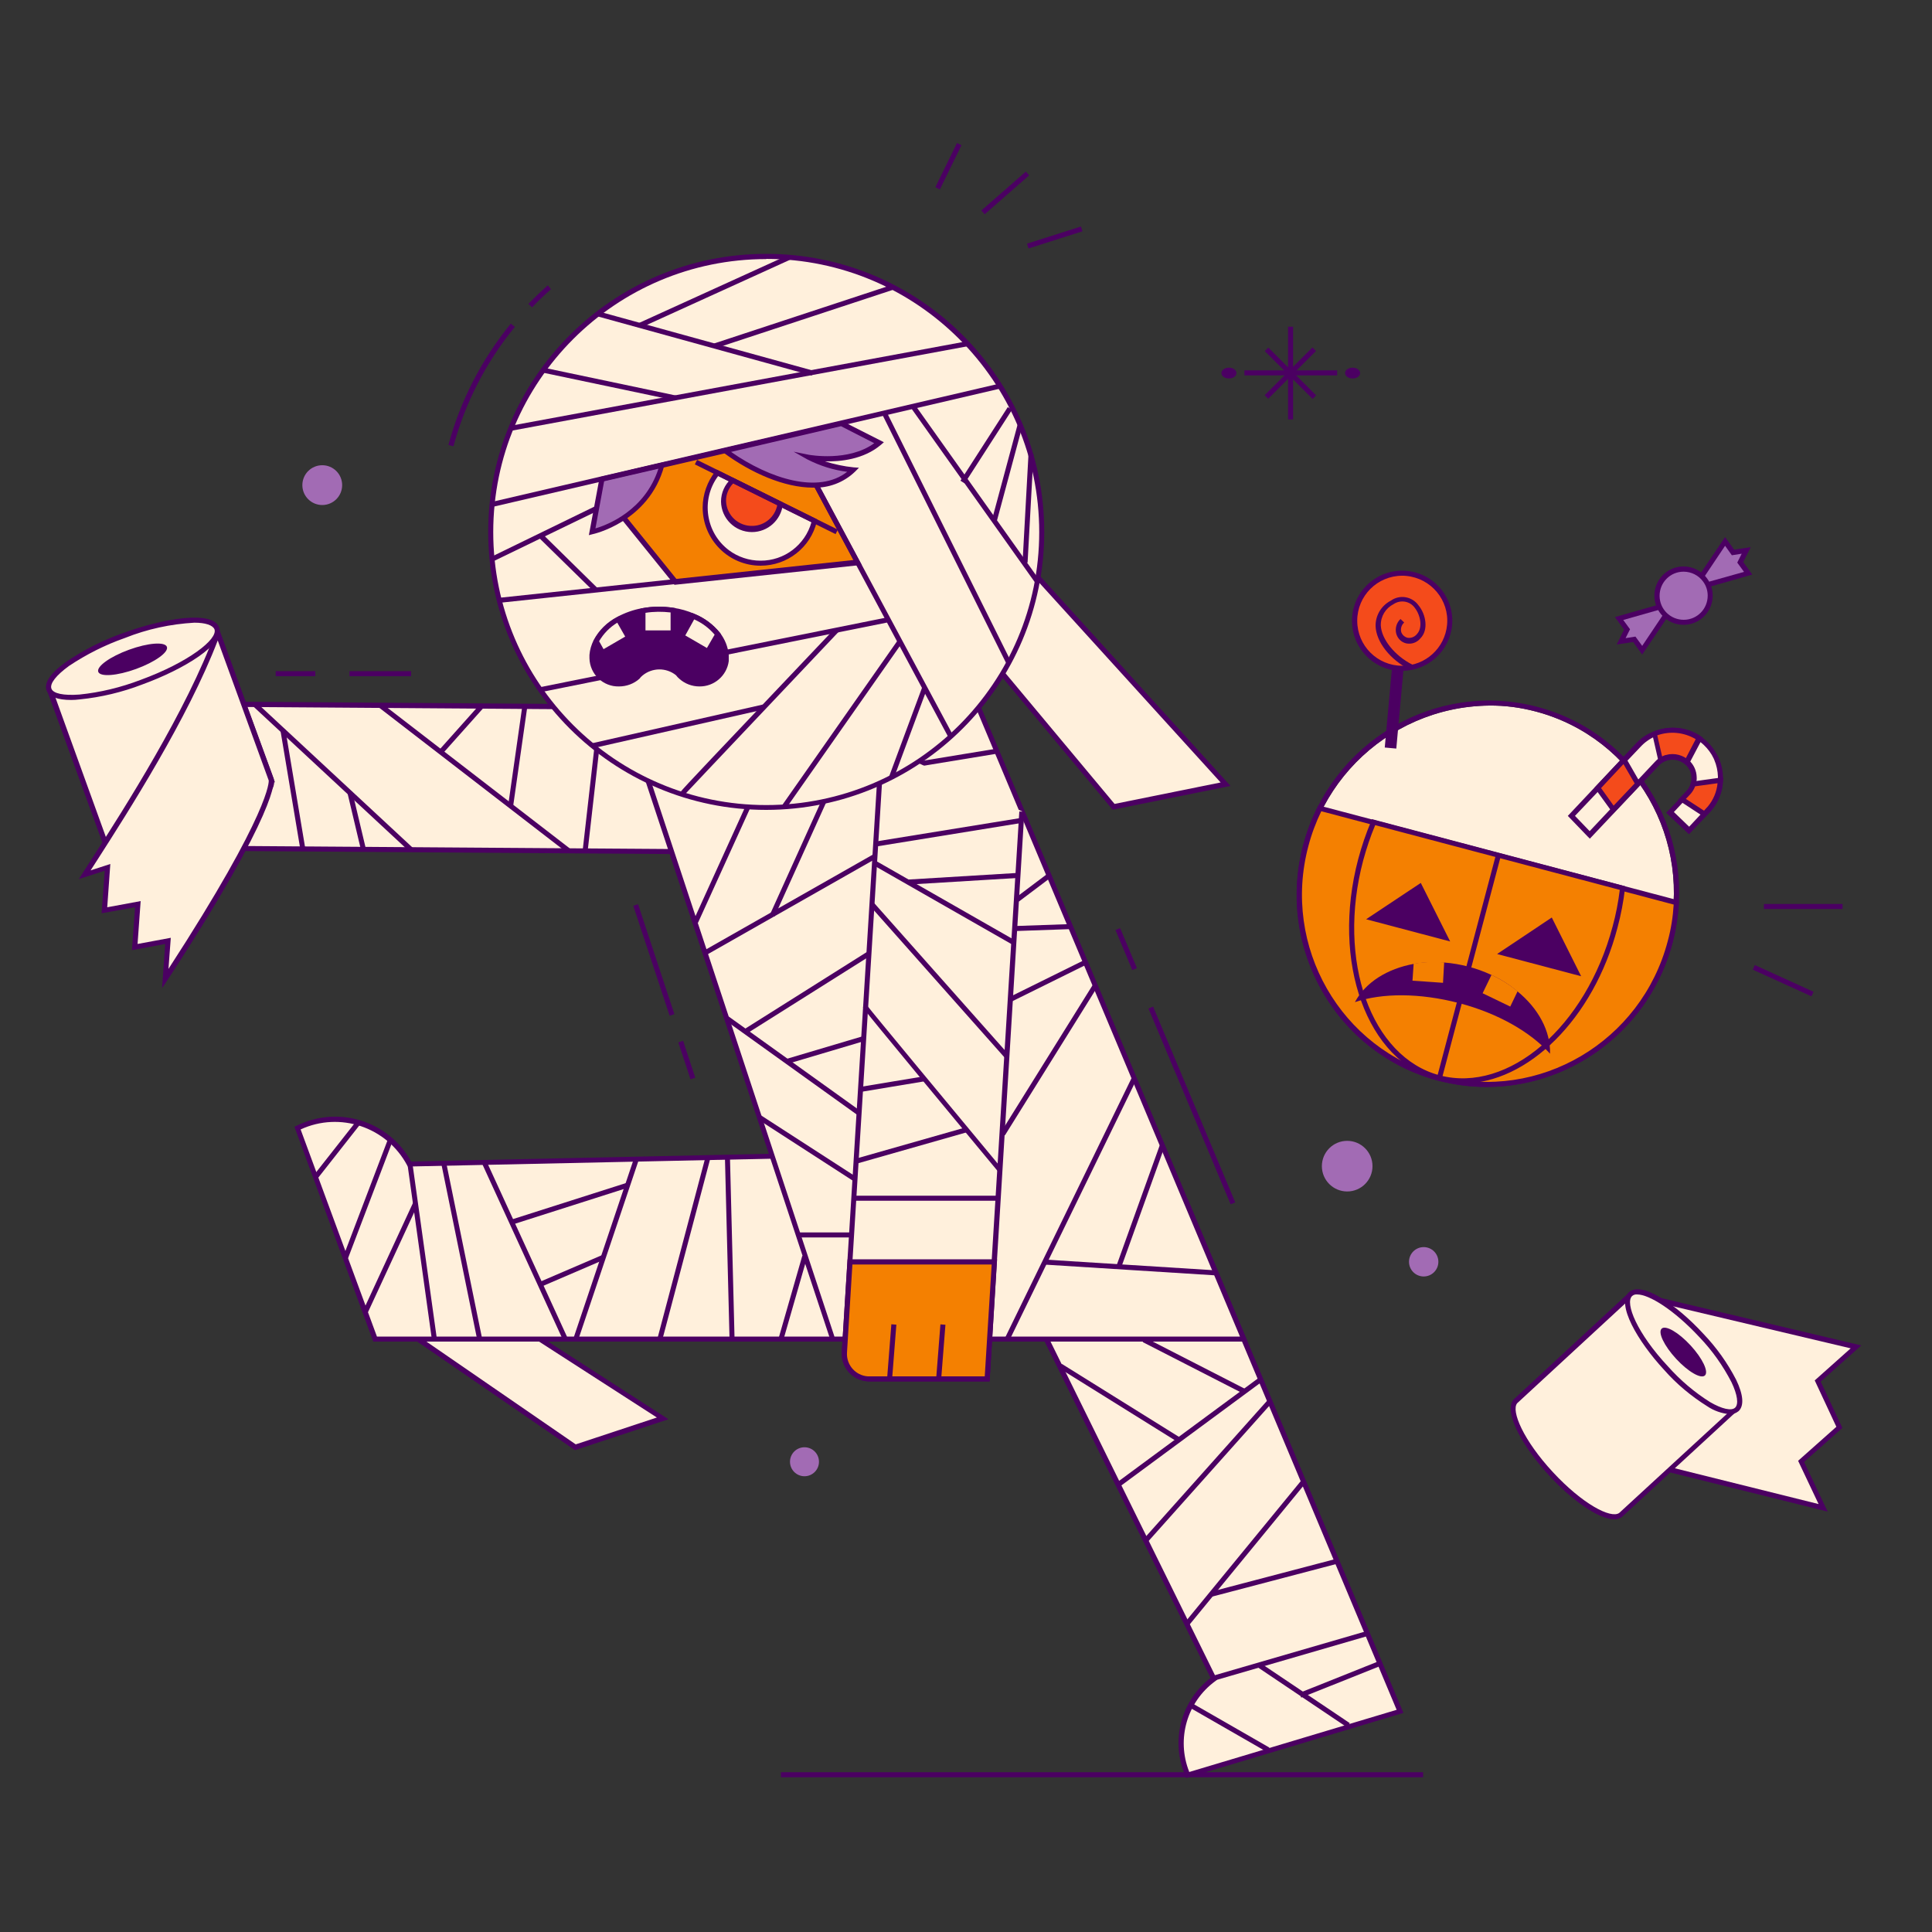 <?xml version="1.0" encoding="utf-8"?>
<!-- Generator: Adobe Illustrator 27.0.0, SVG Export Plug-In . SVG Version: 6.00 Build 0)  -->
<svg version="1.1" id="layer" xmlns="http://www.w3.org/2000/svg" xmlns:xlink="http://www.w3.org/1999/xlink" x="0px" y="0px"
	 viewBox="0 0 1000 1000" style="enable-background:new 0 0 1000 1000;" xml:space="preserve">
<rect x="0" y="0" width="1000" height="1000" fill="#333333" stroke="none"/>
<style type="text/css">
	.st0{fill:#FFF0DC;}
	.st1{fill:#4B0062;}
	.st2{fill:#F48001;}
	.st3{fill:#A26BB4;}
	.st4{fill:#F44B1B;}
</style>
<path class="st0" d="M770.8,365.2c-54.1,0.6-97.5,44.9-96.9,99c0.2,16.7,4.6,33.1,12.9,47.6c26.1,45.7,84.3,61.6,130.1,35.5
	c0.4-0.3,0.9-0.5,1.3-0.8c22.2-13.1,38.4-34.4,44.9-59.4c13.8-51.9-16.8-105.2-68.1-118.8C787.1,366.2,779,365.1,770.8,365.2
	L770.8,365.2z"/>
<polygon class="st0" points="205.6,685.7 297.8,749.1 343,734.1 245.9,671.5 "/>
<path class="st1" d="M297.6,750.6l-94.9-65.3l43.3-15.2l100,64.5L297.6,750.6z M208.5,686l89.5,61.6l42-13.9L245.8,673L208.5,686z"
	/>
<path class="st0" d="M724.6,885.8L614.2,622.7L532,673.5l96.3,195.4l0,0c-15.2,11.1-21,31-14,48.5l0.5,1.3L724.6,885.8z"/>
<path class="st1" d="M614,920.3l-1-2.4c-7-17.6-1.5-37.8,13.6-49.4l-96.4-195.4l84.6-52.4l111.6,265.9L614,920.3z M533.7,674
	L630,869.4l-0.9,0.7c-14.7,10.7-20.3,30-13.6,46.9v0.2L722.9,885L613.6,624.7L533.7,674z"/>
<path class="st0" d="M194.2,693.1h277.2l-13.2-95.9l-246,5.3v-0.2c-11-20.9-36.7-29.1-57.8-18.5l0,0L194.2,693.1z"/>
<path class="st1" d="M472.8,694.4H193.2l-40.8-111.2l1.1-0.5c21.5-10.7,47.7-2.6,59.3,18.5l246.4-5.3L472.8,694.4z M195.1,691.8
	h274.6l-12.9-93.3l-245.7,5.3l-0.4-0.7c-10.6-19.8-34.8-27.9-55.1-18.5L195.1,691.8z"/>
<polygon class="st0" points="67.7,438.8 63.6,364.1 391.8,366.4 395.9,441.1 "/>
<path class="st1" d="M397.3,442.4l-330.8-2.3l-4.3-77.3l330.8,2.3L397.3,442.4z M69,437.5l325.5,2.3l-4-72l-325.5-2.3L69,437.5z"/>
<polygon class="st0" points="643.8,693.1 430.9,693.1 322.9,366 506.4,366 514.9,386.1 529.1,420.1 "/>
<path class="st1" d="M645.7,694.4H430.1L321,364.7h186.2l23.1,54.9L645.7,694.4z M431.9,691.8h209.9L505.5,367.3H324.7L431.9,691.8z
	"/>
<rect x="455.2" y="392.3" transform="matrix(0.987 -0.162 0.162 0.987 -57.392 83.956)" class="st1" width="61" height="2.6"/>
<path class="st0" d="M529.1,420l-14.4,233.1l-2.5,40l-1.3,20.6h-61.1c-7.1,0-12.9-5.8-12.9-12.9c0-0.3,0-0.5,0-0.8l0.4-6.9l2.5-40
	l16.5-267"/>
<path class="st1" d="M512.2,715h-62.3c-7.8,0-14.2-6.4-14.2-14.2c0-0.3,0-0.6,0-0.9l19.4-313.9l2.6,0.2l-19.4,313.9
	c-0.4,6.4,4.5,11.9,10.8,12.3c0.2,0,0.5,0,0.7,0h59.8l18-292.4l2.6,0.2L512.2,715z"/>
<path class="st2" d="M514.7,653.2l-2.5,40l-1.3,20.6h-61.1c-7.1,0-12.9-5.8-12.9-12.9c0-0.3,0-0.5,0-0.8l0.4-6.9l2.5-40L514.7,653.2
	z"/>
<path class="st1" d="M512.2,715h-62.3c-7.8,0-14.2-6.4-14.2-14.2c0-0.3,0-0.6,0-0.9l3-48.1h77.4L512.2,715z M441.2,654.5l-2.8,45.6
	c-0.4,6.4,4.5,11.9,10.8,12.3c0.2,0,0.5,0,0.7,0h59.8l3.6-57.9H441.2z"/>
<polygon class="st0" points="952.1,738.8 932.4,756.5 943.6,780.5 829.4,752 858.7,673 960.7,697.1 940.9,714.8 "/>
<path class="st1" d="M946,782.4L827.7,753l30.1-81.6l105.6,25l-21,18.7l11.2,24l-19.8,17.6L946,782.4z M831.2,751.1l110.1,27.4
	l-10.6-22.4l19.8-17.6l-11.2-24l18.6-16.6l-98.4-23.3L831.2,751.1z"/>
<polygon class="st0" points="634.3,405.9 531.3,292.6 510.7,339 576.4,417.6 "/>
<path class="st1" d="M575.9,419.1l-66.6-79.9l21.8-49l105.8,116.6L575.9,419.1z M512.3,338.7l64.6,77.4l54.9-11.1l-100-110.1
	L512.3,338.7z"/>
<circle class="st0" cx="396.6" cy="275.3" r="142.6"/>
<path class="st1" d="M396.6,419.2c-79.5,0-143.9-64.4-143.9-143.9s64.4-143.9,143.9-143.9c79.5,0,143.9,64.4,143.9,143.9l0,0
	C540.5,354.8,476.1,419.1,396.6,419.2z M396.6,134.1c-78,0-141.3,63.3-141.3,141.3s63.3,141.3,141.3,141.3
	c78,0,141.3-63.3,141.3-141.3l0,0c0-78-63.3-141.3-141.3-141.4V134.1z"/>
<polygon class="st2" points="349.7,301.3 322.9,268 327.3,244.4 408.8,225.5 444,291.3 "/>
<path class="st1" d="M349.1,302.7l-27.7-34.3l4.7-25.1l83.3-19.3l36.6,68.4L349.1,302.7z M324.3,267.7l26,32.2l91.6-9.7L408.1,227
	l-79.7,18.5L324.3,267.7z"/>
<polygon class="st1" points="491,381.8 407.6,226.1 409.9,224.9 493.3,380.6 "/>
<path class="st3" d="M342.6,240.8c-7.9,28.8-36.1,34.5-36.1,34.5l5.1-27.3L342.6,240.8z"/>
<path class="st1" d="M304.8,277l5.6-30.1l34-7.9l-0.6,2.1c-7.9,29.2-37,35.4-37.1,35.4L304.8,277z M312.7,249.1l-4.5,24.4
	c6.2-1.8,25.6-9.3,32.6-30.9L312.7,249.1z"/>
<path class="st3" d="M418.6,236.7c7.2,3.6,15,5.8,23,6.5c-14.9,14.9-43,7.1-66.3-10l60.4-13.9l19.5,9.9
	C441.1,241.1,418.6,236.7,418.6,236.7z"/>
<path class="st1" d="M420.8,252.4c-14.8,0-32.1-7.6-46.3-18.1l-2.3-1.7l63.6-14.7l21.7,11l-1.5,1.3c-8.9,7.6-21.1,8.8-29,8.6
	c4.8,1.5,9.8,2.6,14.8,3.1l2.8,0.2l-2,2C436.7,249.8,428.8,252.7,420.8,252.4z M378.4,233.9c20.1,14,45.4,21.9,60.1,10.3
	c-7.2-0.9-14.1-3.1-20.6-6.4l-7.1-4l7.9,1.6c0.2,0,20.4,3.8,33.8-6l-17.2-8.8L378.4,233.9z"/>
<path class="st1" d="M376,340.6L376,340.6c0,0.4,0,0.9,0,1.3c-1,6.9-6.9,12-13.9,11.9c-3.5,0-6.8-1.2-9.5-3.5
	c-0.6-0.5-1.2-1-1.8-1.6c-5.6-4.6-13.7-4.6-19.3,0c-0.6,0.5-1.2,1.1-1.7,1.8c-2.6,2.3-5.9,3.5-9.3,3.5c-7.5,0.2-13.7-5.7-14-13.2
	l0,0c0-0.5,0-1,0-1.5c0.2-2.5,0.9-5,2.1-7.2c2.6-4.8,6.6-8.8,11.5-11.4c3.9-2.2,8.2-3.7,12.6-4.4c2.8-0.5,5.7-0.8,8.5-0.8
	c2.4,0,4.8,0.2,7.1,0.5c3.6,0.5,7.2,1.5,10.6,3c4.9,2,9.3,5.3,12.6,9.4c2.5,3.1,4,6.9,4.4,10.8C375.9,339.8,376,340.2,376,340.6z"/>
<path class="st1" d="M362,355.3c-3.8,0-7.5-1.4-10.3-3.9c-0.7-0.6-1.3-1.2-1.8-1.9c-5.1-4.1-12.4-4-17.4,0.2c-0.6,0.5-1.1,1-1.5,1.6
	c-2.9,2.6-6.7,4-10.6,4c-8.2,0.2-15.1-6.3-15.3-14.6c0-0.6,0-1.1,0-1.7c0.2-2.7,1-5.3,2.2-7.7c2.7-5.1,6.9-9.2,12-11.9
	c4.1-2.2,8.5-3.8,13.1-4.6c5.3-1,10.7-1,16-0.2c3.8,0.5,7.5,1.6,11,3.1c5.2,2.1,9.7,5.5,13.2,9.8c2.6,3.3,4.2,7.3,4.6,11.5
	c0,0.5,0,1,0,1.6l0,0c0,0.5,0,1.1,0,1.6C376.2,349.7,369.7,355.4,362,355.3z M341.3,343.9c3.9,0,7.6,1.3,10.6,3.8
	c0.5,0.6,1,1.2,1.6,1.7c2.4,2.1,5.4,3.2,8.6,3.2c6.3,0.1,11.8-4.5,12.6-10.7c0-0.4,0-0.8,0-1.2l0,0c0-0.4,0-0.9,0-1.3
	c-0.4-3.7-1.8-7.2-4.1-10.2c-3.2-4-7.4-7-12.1-9c-3.3-1.4-6.8-2.4-10.3-2.9c-5-0.7-10.2-0.7-15.2,0.2c-4.3,0.8-8.4,2.2-12.3,4.3
	c-4.6,2.4-8.4,6.2-11,10.8c-1.1,2.1-1.7,4.4-1.9,6.7c0,0.4,0,0.9,0,1.3c0.2,6.8,5.9,12.2,12.7,12.1c3.1,0,6.2-1.1,8.5-3.1
	c0.5-0.7,1.1-1.3,1.8-1.8C333.8,345.4,337.5,344,341.3,343.9L341.3,343.9z"/>
<rect x="698" y="360.4" transform="matrix(9.063258e-02 -0.996 0.996 9.063258e-02 294.525 1049.46)" class="st1" width="47.8" height="6"/>
<path class="st1" d="M275.4,159.1l-1.9-1.8c3.2-3.3,6.5-6.5,10-9.6l1.7,2C281.8,152.7,278.5,155.8,275.4,159.1z"/>
<path class="st1" d="M234.7,231l-2.6-0.7c6.2-23,17.2-44.3,32.3-62.8l2.1,1.7C251.6,187.4,240.8,208.4,234.7,231z"/>
<rect x="251.2" y="229.3" transform="matrix(0.974 -0.227 0.227 0.974 -42.2 93.486)" class="st1" width="270.2" height="2.6"/>
<rect x="262.3" y="198.6" transform="matrix(0.983 -0.182 0.182 0.983 -29.989 72.945)" class="st1" width="240.8" height="2.6"/>
<rect x="363.7" y="120.2" transform="matrix(0.266 -0.964 0.964 0.266 96.55 482.354)" class="st1" width="2.6" height="115.2"/>
<rect x="314" y="163.8" transform="matrix(0.206 -0.979 0.979 0.206 55.74 466.499)" class="st1" width="2.6" height="70.2"/>
<rect x="327.4" y="149.5" transform="matrix(0.91 -0.414 0.414 0.91 -29.253 166.737)" class="st1" width="85.2" height="2.6"/>
<rect x="367.5" y="162.6" transform="matrix(0.95 -0.313 0.313 0.95 -30.4 138.33)" class="st1" width="97.2" height="2.6"/>
<rect x="503.7" y="200.5" transform="matrix(0.815 -0.579 0.579 0.815 -54.692 339.918)" class="st1" width="2.6" height="110.3"/>
<rect x="488.7" y="206.6" transform="matrix(0.895 -0.446 0.446 0.895 -72.816 247.706)" class="st1" width="2.6" height="144.1"/>
<rect x="258" y="299.8" transform="matrix(0.994 -0.106 0.106 0.994 -29.823 38.766)" class="st1" width="186.6" height="2.6"/>
<rect x="278" y="337.6" transform="matrix(0.98 -0.197 0.197 0.98 -59.6 79.635)" class="st1" width="183.7" height="2.6"/>
<path class="st1" d="M353.8,411.9l-1-0.9l-1.3,0.3c-0.2-0.8-0.2-0.8,40.5-43.7l40.2-42.4l1.9,1.8C433.3,327.9,355,410.5,353.8,411.9
	z"/>
<rect x="383.8" y="373.7" transform="matrix(0.574 -0.819 0.819 0.574 -121.443 516.482)" class="st1" width="104.3" height="2.6"/>
<rect x="444.7" y="377.9" transform="matrix(0.348 -0.938 0.938 0.348 -49.116 687.755)" class="st1" width="50.1" height="2.6"/>
<rect x="305.7" y="374.8" transform="matrix(0.975 -0.221 0.221 0.975 -74.399 86.828)" class="st1" width="90.7" height="2.6"/>
<rect x="487.7" y="229" transform="matrix(0.541 -0.841 0.841 0.541 40.688 535.071)" class="st1" width="45.3" height="2.6"/>
<rect x="495.7" y="243.1" transform="matrix(0.26 -0.966 0.966 0.26 149.832 684.285)" class="st1" width="51.2" height="2.6"/>
<rect x="503.9" y="261.9" transform="matrix(5.477590e-02 -0.999 0.999 5.477590e-02 240.037 780.096)" class="st1" width="56.2" height="2.6"/>
<polygon class="st1" points="255.2,290.6 254.1,288.3 308.1,262 309.3,264.4 "/>
<polygon class="st1" points="307.8,306.6 278.8,278.2 280.7,276.3 309.6,304.7 "/>
<path class="st0" d="M421.6,269.5c-3.7,15.4-19.3,24.9-34.7,21.1c-15.4-3.7-24.9-19.3-21.1-34.7c1-4.1,2.9-8,5.6-11.3l7.9,3.9
	l24.4,12.1L421.6,269.5z"/>
<path class="st1" d="M393.7,292.8c-16.6,0-30-13.5-30-30.1c0-6.8,2.4-13.5,6.6-18.8l0.7-0.8l52.1,25.8l-0.3,1
	C419.6,283.4,407.5,292.8,393.7,292.8z M371.7,246.4c-9,12.1-6.5,29.3,5.6,38.4c4.7,3.5,10.4,5.4,16.3,5.4
	c12.3,0.1,23.1-8.1,26.4-19.9L371.7,246.4z"/>
<path class="st4" d="M403.7,260.8c-0.7,8.1-7.8,14-15.8,13.4s-14-7.8-13.4-15.8c0.3-3.7,2-7.1,4.8-9.6L403.7,260.8z"/>
<path class="st1" d="M389.2,275.4c-8.8,0-15.9-7.1-16-15.8c0-4.5,1.9-8.8,5.3-11.8l0.7-0.6l26,12.9v0.9
	C404.3,269.2,397.4,275.4,389.2,275.4z M379.5,250.2c-2.4,2.5-3.8,5.8-3.7,9.2c0.3,7.4,6.5,13.1,13.9,12.8
	c6.2-0.2,11.4-4.7,12.6-10.7L379.5,250.2z"/>
<rect x="395.4" y="216.6" transform="matrix(0.444 -0.896 0.896 0.444 -9.979 498.47)" class="st1" width="2.6" height="81.3"/>
<rect x="478.3" y="84.6" transform="matrix(0.439 -0.898 0.898 0.439 198.193 489.288)" class="st1" width="25.5" height="2.6"/>
<rect x="505.2" y="98.8" transform="matrix(0.753 -0.658 0.658 0.753 62.514 366.975)" class="st1" width="30.6" height="2.6"/>
<rect x="531.3" y="121.8" transform="matrix(0.953 -0.303 0.303 0.953 -11.661 171.031)" class="st1" width="29.3" height="2.6"/>
<path class="st0" d="M348.4,315.9v11.7h-15.6v-11.5c2.8-0.5,5.7-0.8,8.5-0.8C343.6,315.4,346,315.6,348.4,315.9z"/>
<path class="st1" d="M349.7,328.9h-18.2V315l1.1-0.2c5.3-1,10.7-1,16.1-0.2l1.1,0.2L349.7,328.9z M334.1,326.3h13V317
	c-4.3-0.5-8.7-0.5-13,0.2V326.3z"/>
<path class="st0" d="M325.5,330l-13.5,7.9l-3.4-5.9c2.6-4.8,6.6-8.8,11.5-11.4L325.5,330z"/>
<path class="st1" d="M311.5,339.6l-4.4-7.6l0.3-0.6c2.7-5.1,6.9-9.2,12-11.9l1.1-0.6l6.7,11.6L311.5,339.6z M310.1,331.9l2.3,4.1
	l11.2-6.5l-4.1-7.2C315.7,324.6,312.4,327.9,310.1,331.9L310.1,331.9z"/>
<path class="st0" d="M371.6,328.3l-5.1,8.9l-13.5-7.9l6-10.6C363.9,320.8,368.3,324.1,371.6,328.3z"/>
<path class="st1" d="M366.9,339l-15.8-9.1l7.3-12.6l1.1,0.5c5.2,2.1,9.7,5.5,13.2,9.8l0.5,0.7L366.9,339z M354.7,328.9l11.2,6.5
	l4-6.9c-2.9-3.4-6.5-6.1-10.6-7.9L354.7,328.9z"/>
<rect x="581.7" y="479.9" transform="matrix(0.922 -0.387 0.387 0.922 -144.674 264.031)" class="st1" width="2.6" height="22.5"/>
<rect x="336.8" y="466.8" transform="matrix(0.95 -0.314 0.314 0.95 -138.752 131.122)" class="st1" width="2.6" height="59.9"/>
<rect x="353.9" y="538.4" transform="matrix(0.95 -0.314 0.314 0.95 -154.163 139.186)" class="st1" width="2.6" height="20.1"/>
<rect x="615.7" y="517.1" transform="matrix(0.922 -0.387 0.387 0.922 -173.352 283.527)" class="st1" width="2.6" height="109.9"/>
<rect x="616.5" y="677.2" transform="matrix(0.456 -0.89 0.89 0.456 -292.361 934.545)" class="st1" width="2.6" height="58.1"/>
<rect x="569.7" y="739.7" transform="matrix(0.805 -0.594 0.594 0.805 -319.717 510.151)" class="st1" width="91.7" height="2.6"/>
<rect x="577.8" y="690.3" transform="matrix(0.529 -0.849 0.849 0.529 -343.559 833.501)" class="st1" width="2.6" height="71.9"/>
<rect x="576.9" y="759.9" transform="matrix(0.666 -0.746 0.746 0.666 -359.065 720.761)" class="st1" width="96.5" height="2.6"/>
<rect x="597.2" y="802.9" transform="matrix(0.634 -0.773 0.773 0.634 -385.983 792.354)" class="st1" width="95.2" height="2.6"/>
<rect x="626.7" y="855.9" transform="matrix(0.96 -0.279 0.279 0.96 -212.735 220.588)" class="st1" width="82.8" height="2.6"/>
<rect x="626.2" y="815.4" transform="matrix(0.967 -0.254 0.254 0.967 -185.879 194.449)" class="st1" width="67" height="2.6"/>
<rect x="673.1" y="849.7" transform="matrix(0.558 -0.83 0.83 0.558 -430.536 947.063)" class="st1" width="2.6" height="56.5"/>
<rect x="672.1" y="868.2" transform="matrix(0.928 -0.371 0.371 0.928 -273.267 319.92)" class="st1" width="43.8" height="2.6"/>
<rect x="635.1" y="871" transform="matrix(0.498 -0.867 0.867 0.498 -456.171 1000.426)" class="st1" width="2.6" height="46.7"/>
<rect x="387.8" y="670.1" transform="matrix(0.276 -0.961 0.961 0.276 -348.156 880.972)" class="st1" width="45" height="2.6"/>
<rect x="376.3" y="599" transform="matrix(1 -2.530457e-02 2.530457e-02 1 -16.228 9.763)" class="st1" width="2.6" height="94.2"/>
<rect x="305.1" y="644.8" transform="matrix(0.256 -0.967 0.967 0.256 -361.342 822.775)" class="st1" width="97.2" height="2.6"/>
<rect x="264.3" y="645.3" transform="matrix(0.319 -0.948 0.948 0.319 -399.346 737.699)" class="st1" width="98.3" height="2.6"/>
<rect x="270" y="597" transform="matrix(0.909 -0.417 0.417 0.909 -245.01 171.88)" class="st1" width="2.6" height="100.6"/>
<rect x="237.7" y="601.2" transform="matrix(0.98 -0.2 0.2 0.98 -124.729 60.909)" class="st1" width="2.6" height="92.9"/>
<rect x="217" y="602" transform="matrix(0.991 -0.138 0.138 0.991 -87.175 36.263)" class="st1" width="2.6" height="91.5"/>
<rect x="170.9" y="649.4" transform="matrix(0.42 -0.908 0.908 0.42 -473.486 560.868)" class="st1" width="61.8" height="2.6"/>
<rect x="157.5" y="618.9" transform="matrix(0.356 -0.935 0.935 0.356 -457.052 577.311)" class="st1" width="65.3" height="2.6"/>
<rect x="156.5" y="593.8" transform="matrix(0.618 -0.786 0.786 0.618 -401.18 364.53)" class="st1" width="36" height="2.6"/>
<rect x="262.9" y="621.4" transform="matrix(0.953 -0.304 0.304 0.953 -175.642 119.274)" class="st1" width="63.2" height="2.6"/>
<rect x="277.9" y="656.4" transform="matrix(0.919 -0.395 0.395 0.919 -235.722 170.217)" class="st1" width="35.6" height="2.6"/>
<rect x="447.5" y="698.3" transform="matrix(7.811116e-02 -0.997 0.997 7.811116e-02 -271.993 1105.071)" class="st1" width="28.1" height="2.6"/>
<rect x="472.8" y="698.3" transform="matrix(7.811116e-02 -0.997 0.997 7.811116e-02 -248.57 1130.345)" class="st1" width="28.1" height="2.6"/>
<rect x="441.9" y="618.9" class="st1" width="74.8" height="2.6"/>
<path class="st1" d="M516.6,606.4c-69.9-84.3-69.9-84.5-69.9-85.1l2.6,0.2h-1.3l1.1-0.7c1.2,1.8,46,55.8,69.5,84.1L516.6,606.4z"/>
<rect x="485" y="455" transform="matrix(0.748 -0.664 0.664 0.748 -214.421 450.794)" class="st1" width="2.6" height="105.3"/>
<rect x="487.5" y="425.5" transform="matrix(0.496 -0.868 0.868 0.496 -159.256 659.817)" class="st1" width="2.6" height="83.2"/>
<rect x="470.5" y="453.6" transform="matrix(0.998 -6.052591e-02 6.052591e-02 0.998 -26.623 31.023)" class="st1" width="56.6" height="2.6"/>
<rect x="452.8" y="429.4" transform="matrix(0.987 -0.16 0.16 0.987 -62.674 84.238)" class="st1" width="76.5" height="2.6"/>
<rect x="445.2" y="559.5" transform="matrix(0.987 -0.164 0.164 0.987 -85.731 83.338)" class="st1" width="33.2" height="2.6"/>
<rect x="442" y="591.6" transform="matrix(0.962 -0.274 0.274 0.962 -144.249 151.694)" class="st1" width="59.5" height="2.6"/>
<rect x="171" y="347" transform="matrix(0.681 -0.733 0.733 0.681 -239.692 254.703)" class="st1" width="2.6" height="110.5"/>
<rect x="244.1" y="341" transform="matrix(0.611 -0.792 0.792 0.611 -223.31 351.016)" class="st1" width="2.6" height="123.3"/>
<rect x="279.3" y="412.7" transform="matrix(0.113 -0.994 0.994 0.113 -140.173 670.984)" class="st1" width="53" height="2.6"/>
<rect x="241.8" y="390" transform="matrix(0.141 -0.99 0.99 0.141 -157.215 601.627)" class="st1" width="52.2" height="2.6"/>
<rect x="222.7" y="376" transform="matrix(0.666 -0.746 0.746 0.666 -201.728 304.161)" class="st1" width="32" height="2.6"/>
<rect x="183.1" y="409.8" transform="matrix(0.973 -0.231 0.231 0.973 -92.991 53.958)" class="st1" width="2.6" height="30.2"/>
<rect x="150.2" y="377.6" transform="matrix(0.986 -0.165 0.165 0.986 -65.248 30.533)" class="st1" width="2.6" height="62.2"/>
<rect x="180.9" y="347.4" class="st1" width="31.9" height="2.6"/>
<rect x="142.7" y="347.4" class="st1" width="20.5" height="2.6"/>
<rect x="404.2" y="917.3" class="st1" width="332.4" height="2.6"/>
<rect x="341.1" y="446" transform="matrix(0.414 -0.91 0.91 0.414 -188.184 602.361)" class="st1" width="65.4" height="2.6"/>
<rect x="380.7" y="442.9" transform="matrix(0.412 -0.911 0.911 0.412 -161.804 637.705)" class="st1" width="64.6" height="2.6"/>
<rect x="358.3" y="467.1" transform="matrix(0.869 -0.494 0.494 0.869 -178.09 263.314)" class="st1" width="101.2" height="2.6"/>
<rect x="409" y="509.4" transform="matrix(0.583 -0.813 0.813 0.583 -277.071 563.703)" class="st1" width="2.6" height="84.5"/>
<rect x="379.8" y="512.4" transform="matrix(0.846 -0.533 0.533 0.846 -209.587 301.926)" class="st1" width="75.8" height="2.6"/>
<rect x="406.1" y="541.9" transform="matrix(0.959 -0.285 0.285 0.959 -137.116 144.243)" class="st1" width="41.8" height="2.6"/>
<rect x="416.4" y="564.6" transform="matrix(0.543 -0.84 0.84 0.543 -308.05 622.582)" class="st1" width="2.6" height="59.1"/>
<rect x="413.1" y="637.9" class="st1" width="27.7" height="2.6"/>
<rect x="479" y="624.2" transform="matrix(0.438 -0.899 0.899 0.438 -250.848 849.872)" class="st1" width="150.3" height="2.6"/>
<rect x="557" y="622.8" transform="matrix(0.338 -0.941 0.941 0.338 -196.517 968.996)" class="st1" width="66.6" height="2.6"/>
<rect x="583.7" y="611.6" transform="matrix(6.296472e-02 -0.998 0.998 6.296472e-02 -106.485 1198.572)" class="st1" width="2.6" height="88.8"/>
<rect x="497.4" y="547.1" transform="matrix(0.529 -0.849 0.849 0.529 -209.662 719.14)" class="st1" width="90.8" height="2.6"/>
<rect x="524.2" y="458.2" transform="matrix(0.799 -0.602 0.602 0.799 -168.886 414.05)" class="st1" width="20.9" height="2.6"/>
<rect x="525.3" y="479" transform="matrix(0.999 -3.507392e-02 3.507392e-02 0.999 -16.513 19.225)" class="st1" width="28.8" height="2.6"/>
<rect x="520.8" y="506.6" transform="matrix(0.896 -0.443 0.443 0.896 -168.941 293.057)" class="st1" width="43.3" height="2.6"/>
<path class="st0" d="M898.6,729.2l-54.4-59l-59.7,55.2c-4.4,5.1,3.6,21.7,18.3,37.6c14.7,15.9,30.6,25.3,36,21.3L898.6,729.2z"/>
<path class="st1" d="M835.6,786.4c-8.5,0-22.7-10.6-33.7-22.6c-13.2-14.2-24-32.8-18.5-39.4l60.7-56.2l56.2,61l-60.7,55.9
	C838.4,786,837,786.4,835.6,786.4z M844,672.1l-58.7,54.2c-3.3,3.9,3.2,19.2,18.5,35.7c15.3,16.5,30,24.2,34.3,21.1l58.7-54
	L844,672.1z"/>
<path class="st0" d="M140.5,404.2L140.5,404.2l-28.7-78.8l-86.1,31.3L54.2,435l0,0l0.2,0.4l0,0c3.2,6.2,24,4.5,47.3-4
	C124.9,422.9,142,410.9,140.5,404.2z"/>
<path class="st1" d="M65.7,440.5c-5.6,0-9.9-1-11.9-3.4h-0.3l-0.7-1.6l-29-79.6l88.7-32.3l29.8,81.3h-0.4c0,8.6-20,20.5-39.7,27.7
	C89.5,437.3,75.7,440.5,65.7,440.5z M55.3,434.6l0.2,0.3c2.6,4.9,21.5,4.1,45.7-4.6s39.2-20.5,37.9-25.8v-0.6l-28-76.9l-83.7,30.5
	L55.3,434.6z"/>
<rect x="913" y="467.9" class="st1" width="40.7" height="2.6"/>
<polygon class="st3" points="839,331.9 845.9,330.9 850,336.5 866.4,311.9 838,320.1 842.1,325.7 "/>
<path class="st1" d="M850,338.8l-4.7-6.5l-8.5,1.3l3.8-7.7l-4.7-6.5l33.7-9.6L850,338.8z M846.5,329.5l3.5,4.8l13.4-20l-23.2,6.6
	l3.5,4.8l-2.3,4.6L846.5,329.5z"/>
<polygon class="st3" points="900.7,291 903.8,284.8 897,285.8 892.9,280.2 876.4,304.7 904.8,296.6 "/>
<path class="st1" d="M873.3,307l19.6-29l4.7,6.5l8.6-1.3l-3.9,7.7l4.7,6.5L873.3,307z M892.9,282.5l-13.4,20l23.2-6.5l-3.5-4.8
	l2.3-4.6l-5.1,0.8L892.9,282.5z"/>
<ellipse transform="matrix(0.809 -0.588 0.588 0.809 -14.764 571.445)" class="st3" cx="871.5" cy="308.4" rx="13.8" ry="13.8"/>
<path class="st1" d="M871.4,323.4c-8.3,0-15.1-6.7-15.1-15.1c0-8.3,6.7-15.1,15.1-15.1c4.8,0,9.4,2.3,12.2,6.2l0,0
	c4.9,6.7,3.4,16.2-3.3,21.1C877.7,322.4,874.6,323.4,871.4,323.4z M871.4,295.9c-6.9,0-12.4,5.6-12.4,12.5c0,6.9,5.6,12.4,12.5,12.4
	c6.9,0,12.4-5.6,12.4-12.5c0-2.6-0.8-5.2-2.4-7.3C879.2,297.8,875.4,295.9,871.4,295.9L871.4,295.9z"/>
<rect x="922.2" y="491.1" transform="matrix(0.414 -0.91 0.91 0.414 78.532 1137.766)" class="st1" width="2.6" height="33.4"/>
<path class="st1" d="M769.7,562.6c-35.2,0-67.8-18.9-85.2-49.5c-13.2-23-16.7-50.2-9.9-75.8c14.1-53.4,68.5-85.4,121.2-71.4
	c52.7,13.9,84.1,68.6,69.9,122c-6.7,25.6-23.3,47.6-46.1,61C804.5,557.8,787.3,562.6,769.7,562.6z M770.8,365.2
	c-54.1,0.6-97.5,44.9-96.9,99c0.2,16.7,4.6,33.1,12.9,47.6c26.1,45.7,84.3,61.6,130.1,35.5c0.4-0.3,0.9-0.5,1.3-0.8
	c22.2-13.1,38.4-34.4,44.9-59.4c13.8-51.9-16.8-105.2-68.1-118.8C787.1,366.2,779,365.1,770.8,365.2L770.8,365.2z"/>
<path class="st2" d="M864.4,487.4c-12.9,52.3-65.7,84.3-118,71.4c-52.3-12.9-84.3-65.7-71.4-118c0.3-1.1,0.6-2.2,0.9-3.3
	c1.8-6.7,4.2-13.1,7.3-19.3L867.7,467C867.3,473.9,866.2,480.8,864.4,487.4z"/>
<path class="st1" d="M769.5,562.6c-8.4,0-16.8-1.1-25-3.2c-52.8-13.9-84.1-68.6-70-122c1.8-6.8,4.3-13.3,7.4-19.6l0.5-1l1,0.3
	L869,466.1v1.1c-0.4,7-1.5,13.9-3.2,20.6l0,0C854.3,531.7,814.8,562.3,769.5,562.6z M683.9,419.9c-2.8,5.8-5.1,11.9-6.7,18.1
	c-13.8,51.9,16.8,105.2,68.1,118.8c51.3,13.6,104.2-17.6,117.9-69.6l0,0c1.7-6.2,2.7-12.6,3.1-19L683.9,419.9z"/>
<path class="st2" d="M836,479.9c-14,52.8-54.7,87.7-91.1,78c-36.4-9.6-54.5-60.2-40.6-112.9c1.7-6.6,4-13.1,6.7-19.5l128.8,34
	C839.1,466.5,837.8,473.2,836,479.9z"/>
<path class="st1" d="M757.1,560.8c-4.2,0-8.5-0.5-12.6-1.6c-37-9.8-55.6-61.2-41.5-114.5c1.8-6.7,4-13.3,6.7-19.6l0.4-1.1l131,34.7
	v1.1c-0.8,6.9-2.1,13.7-3.9,20.4l0,0C824.8,527.6,790.5,560.8,757.1,560.8z M711.8,427.1c-2.5,5.9-4.5,12-6.2,18.2
	c-13.8,51.9,4,101.9,39.6,111.3c35.6,9.4,75.7-25.2,89.5-77.1l0,0c1.7-6.2,2.9-12.5,3.7-18.9L711.8,427.1z"/>
<rect x="700.4" y="498.9" transform="matrix(0.256 -0.967 0.967 0.256 82.087 1107.079)" class="st1" width="119.3" height="2.6"/>
<polygon class="st1" points="734.9,458.8 710.2,475.3 748.1,485.3 "/>
<path class="st1" d="M750.6,487.3l-43.5-11.5l28.3-18.8L750.6,487.3z M713.4,474.7l32.2,8.5l-11.3-22.5L713.4,474.7z"/>
<polygon class="st1" points="802.7,476.8 778,493.2 815.9,503.2 "/>
<path class="st1" d="M818.4,505.3l-43.5-11.5l28.3-18.9L818.4,505.3z M781.2,492.7l32.2,8.5l-11.3-22.5L781.2,492.7z"/>
<path class="st1" d="M802.3,545.4c-10-11.1-26.8-20.9-47.1-26.2s-39.8-5.3-53.9-0.5c5.5-10.3,16.8-17.3,30.5-19.8
	c5.2-0.9,10.6-1.1,15.8-0.7c8.4,0.7,16.6,2.8,24.3,6.4c4.9,2.2,9.4,5.1,13.5,8.5C796.3,522,802.6,533.7,802.3,545.4z"/>
<path class="st2" d="M746.9,508.7l-15.8-1.1l0.6-8.8c5.2-0.9,10.6-1.1,15.8-0.7L746.9,508.7z"/>
<path class="st2" d="M785.5,513.1l-3.8,7.9l-14.3-6.9l4.6-9.5C776.9,506.9,781.4,509.7,785.5,513.1z"/>
<circle class="st4" cx="725.6" cy="321.2" r="24.6"/>
<path class="st1" d="M725.8,347.2c-0.8,0-1.6,0-2.4,0c-14.3-1.3-24.8-13.9-23.5-28.2c1.3-14.3,13.9-24.8,28.2-23.5
	c14.3,1.3,24.8,13.9,23.5,28.2l0,0C750.3,337,739.1,347.2,725.8,347.2z M725.8,298c-12.9,0-23.3,10.4-23.3,23.3
	c0,12.9,10.4,23.3,23.3,23.3c12,0,22.1-9.2,23.2-21.2l0,0c1.2-12.8-8.3-24.1-21.1-25.3c0,0,0,0-0.1,0C727.1,298,726.4,298,725.8,298
	L725.8,298z"/>
<path class="st1" d="M729.7,346.6c-10.1-5.1-17.4-14.3-17.7-22.5c-0.1-5.6,3-10.7,7.9-13.2c4.6-3.3,11-2.2,14.3,2.4
	c3.9,4.7,5.3,12.8,1,17.1c-1.8,2.2-4.6,3.2-7.4,2.6c-2.5-0.6-4.4-2.5-5.1-5c-0.7-2.7,0.1-5.7,2.2-7.6l1.9,1.8c-1.4,1.3-2,3.2-1.5,5
	c0.5,1.4,1.7,2.5,3.2,2.9c1.8,0.3,3.7-0.4,4.9-1.9c3.1-3.3,1.9-9.8-1.2-13.7c-2.5-3.4-7.3-4.2-10.9-1.8c-4.1,2.1-6.7,6.3-6.6,11
	c0.3,7.1,7.2,15.7,16.3,20.3L729.7,346.6z"/>
<path class="st0" d="M890.5,402c0.1,0.6,0.1,1.3,0,1.9c-0.2,5.3-2.1,10.3-5.4,14.4c-0.4,0.5-0.8,1-1.2,1.4l-1.6,1.7l-7.4,7.9
	l-0.6,0.6l-0.8-0.7l-9.2-8.6l4-4.3l2.3-2.4l3.3-3.5c1.1-1.2,1.9-2.6,2.4-4.1c0-0.1,0-0.3,0-0.4c0.3-1.1,0.5-2.3,0.4-3.5
	c-0.1-2.9-1.3-5.7-3.5-7.7l-0.2-0.2c-0.5-0.5-1.1-0.9-1.7-1.3c-2.5-1.5-5.5-1.9-8.3-1.2c-1.3,0.3-2.5,0.8-3.6,1.6
	c-0.7,0.4-1.3,1-1.8,1.6l-7.4,7.9l-2.5,2.6l-5.3,5.7l-7.3,7.7l-3.1,3.2l-9.3,9.8l-0.2-0.2l-9.3-9.6l6.3-6.7l7.4-7.9l2.1-2.2l10.3-11
	l1.2-1.3l7-7.5c1.2-1.2,2.5-2.4,3.9-3.4c1.5-1.1,3.1-2,4.8-2.6c2.4-1,5-1.6,7.7-1.8c5.5-0.4,10.9,1.1,15.5,4.1
	c0.2,0,0.5,0.3,0.7,0.5c0.9,0.6,1.7,1.3,2.5,2c2.2,2.1,4,4.7,5.3,7.4l0,0C889.6,395.1,890.4,398.5,890.5,402z"/>
<path class="st1" d="M822.9,434.1l-1.2-1.2l-10.2-10.6l35.3-37.5c1.2-1.3,2.6-2.5,4-3.5c1.6-1.1,3.3-2,5.1-2.6
	c8-3.3,17.2-2.4,24.4,2.5l0.5,0.3l0.2,0.2c0.9,0.7,1.8,1.4,2.6,2.1c2.2,2.1,3.9,4.5,5.3,7.1l0,0l0.4,0.7c1.5,3.2,2.4,6.8,2.5,10.4
	c0.1,0.7,0.1,1.4,0,2.1c-0.2,5.5-2.2,10.8-5.7,15.1c-0.4,0.5-0.8,1-1.3,1.5l-10.6,11.1l-1.7-1.6l-10.1-9.5l10.6-11.1
	c1-1,1.7-2.3,2.1-3.6v-0.4c0.3-1,0.4-2,0.4-3c0-2.6-1.2-5.1-3.1-6.8l-0.3-0.2c-0.4-0.4-0.9-0.7-1.4-1c-2.2-1.3-4.8-1.7-7.3-1.1
	c-1.1,0.3-2.2,0.7-3.2,1.4c-0.6,0.4-1.1,0.8-1.6,1.4L822.9,434.1z M815.2,422.3l7.6,7.9l33.9-36c0.6-0.7,1.3-1.3,2.1-1.8
	c1.2-0.8,2.6-1.4,4-1.8c3.1-0.8,6.5-0.3,9.2,1.3c0.7,0.4,1.4,0.9,2,1.5l0.3,0.2c2.4,2.2,3.8,5.3,3.9,8.6c0.1,1.3-0.1,2.6-0.5,3.9
	c0,0.2-0.1,0.3-0.1,0.5c-0.5,1.7-1.4,3.2-2.6,4.5l-8.6,9.2l7.9,7.6l8.6-9.2c0.4-0.4,0.8-0.9,1.2-1.3c3.2-3.8,5-8.6,5.1-13.6
	c0-0.6,0-1.2,0-1.8l0,0c-0.1-3-0.7-5.9-1.9-8.7l-0.3-0.7c-1.2-2.6-3-5-5.1-7c-0.7-0.7-1.5-1.3-2.3-1.9l-0.2-0.2l-0.3-0.2
	c-6.5-4.4-14.8-5.3-22-2.3c-1.6,0.6-3.1,1.5-4.5,2.5c-1.3,0.9-2.5,2-3.6,3.2L815.2,422.3z"/>
<path class="st4" d="M890.5,403.9c-0.2,5.3-2.1,10.3-5.4,14.4c-0.4,0.5-0.8,1-1.2,1.4l-1.6,1.7l-11.6-7.6l3.3-3.5
	c1.1-1.2,1.9-2.6,2.4-4.1c0-0.1,0-0.3,0-0.4L890.5,403.9z"/>
<path class="st1" d="M882.4,423.1l-13.9-9.1l4.4-4.6c1-1,1.7-2.3,2.1-3.6l0.2-0.9l1-0.4l15.6-2.2v1.6c-0.2,5.6-2.2,10.9-5.7,15.2
	c-0.4,0.5-0.8,1-1.3,1.5L882.4,423.1z M872.6,413.5l9.4,6.1l0.8-0.9c0.4-0.4,0.8-0.9,1.2-1.3c2.8-3.4,4.6-7.6,5-12l-11.6,1.6
	c-0.6,1.6-1.5,3-2.6,4.2L872.6,413.5z"/>
<path class="st4" d="M879.6,382.2l-6.4,12.3c-0.5-0.5-1.1-0.9-1.7-1.3c-2.5-1.5-5.5-1.9-8.3-1.2c-1.3,0.3-2.5,0.8-3.6,1.6l-3.1-13.7
	c2.4-1,5-1.6,7.7-1.8C869.6,377.6,875,379.1,879.6,382.2z"/>
<path class="st1" d="M873.6,396.6l-1.3-1.2c-0.4-0.4-0.9-0.8-1.4-1.1c-2.2-1.3-4.8-1.7-7.3-1.1c-1.1,0.3-2.2,0.7-3.2,1.4l-1.6,1.1
	l-3.8-16.7l1-0.4c8-3.3,17.2-2.4,24.4,2.5l1,0.7L873.6,396.6z M865.7,390.3c2.2,0,4.4,0.6,6.3,1.7l0.6,0.4l5.1-9.8
	c-6-3.6-13.3-4.3-19.9-2l2.5,10.9c0.8-0.4,1.6-0.7,2.4-0.8C863.7,390.4,864.7,390.3,865.7,390.3z"/>
<polygon class="st4" points="847.8,405.7 842.4,411.3 835.2,419.1 827,407.8 829.1,405.6 839.4,394.6 840.7,393.3 "/>
<path class="st1" d="M835,421.1l-9.7-13.4l15.6-16.6l8.5,14.8L835,421.1z M828.7,407.9l6.5,9.1l10.9-11.5l-5.8-10l0,0L828.7,407.9z"
	/>
<ellipse transform="matrix(0.735 -0.678 0.678 0.735 -243.6 776.206)" class="st0" cx="871.3" cy="699.8" rx="12.5" ry="40.6"/>
<path class="st1" d="M895.3,732c-4.2-0.4-8.2-1.8-11.6-4.1c-8.3-5.2-15.9-11.5-22.4-18.9c-13.8-14.9-24.8-34.1-18.2-40.1
	c6.6-6.1,24.8,6.5,38.5,21.4c6.8,7.1,12.5,15.1,17,23.8c3.8,7.9,4.2,13.5,1.3,16.3C898.5,731.5,896.9,732.1,895.3,732z M847.4,670
	c-1-0.1-1.9,0.2-2.6,0.8c-3.9,3.6,2.6,19.4,18.5,36.4c6.4,7.2,13.7,13.4,21.8,18.5c6.2,3.6,11.1,4.7,13,2.9l0,0
	c1.9-1.8,1.2-6.7-1.9-13.2c-4.4-8.5-9.9-16.3-16.5-23.2C866.3,677.8,853.5,670,847.4,670L847.4,670z"/>
<ellipse transform="matrix(0.735 -0.678 0.678 0.735 -243.6 776.206)" class="st1" cx="871.3" cy="699.8" rx="5.1" ry="16.5"/>
<ellipse transform="matrix(0.94 -0.342 0.342 0.94 -112.613 44.132)" class="st0" cx="68.7" cy="341.1" rx="46.2" ry="12.9"/>
<path class="st1" d="M36.9,362.3c-7.2,0-11.6-1.7-12.8-5c-1.4-3.9,2.1-9,10.1-14.7c9.2-6.3,19.2-11.3,29.7-15
	c21.7-7.9,46.3-11.6,49.5-2.9l0,0c3.2,8.7-18.1,21.7-39.8,29.6c-10.4,4-21.3,6.6-32.3,7.7C39.7,362.2,38.3,362.3,36.9,362.3z
	 M100.6,322.3c-12.3,0.7-24.4,3.3-35.9,7.9c-10.3,3.6-20,8.5-29,14.5c-6.6,4.8-10,9.1-9.1,11.7s6.3,3.7,14.5,3.1
	c10.8-1.1,21.5-3.7,31.7-7.6c24.8-9.1,40.1-21.1,38.2-26.2C110.1,323.6,106.4,322.3,100.6,322.3z"/>
<ellipse transform="matrix(0.94 -0.342 0.342 0.94 -112.613 44.132)" class="st1" cx="68.7" cy="341.1" rx="18.9" ry="5.3"/>
<path class="st0" d="M85.6,506.5L87,487l-17.3,3.2l1.6-22.2l-17.3,3.2l1.6-22.2l-11.8,3.8c10.6-16.8,51.8-78.1,68.9-125.2l27.7,76
	C140.4,403.7,143.7,417.5,85.6,506.5z"/>
<path class="st1" d="M83.9,511.4l1.6-22.8l-17.2,3.2l1.6-22.2l-17.3,3.1l1.6-22l-13.4,4.3l1.9-3c1.4-2.2,3.4-5.3,5.8-9
	c15.7-24.4,48.2-75.3,63-115.9l1.2-3.4l29,79.4c0.2,0.7,2.9,15.6-54.9,104L83.9,511.4z M88.4,485.4l-1.2,16.1
	c53.4-82.3,51.9-97.3,51.9-97.5l-26.4-72.5c-15.4,40.3-46.7,89.2-62,113.1l-3.8,5.9l10.2-3.3l-1.6,22.4l17.3-3.2l-1.6,22.2
	L88.4,485.4z"/>
<rect x="666.7" y="169.1" class="st1" width="2.6" height="48"/>
<rect x="644.1" y="191.7" class="st1" width="48" height="2.6"/>
<rect x="666.7" y="175.6" transform="matrix(0.707 -0.707 0.707 0.707 59.141 528.942)" class="st1" width="2.6" height="35"/>
<rect x="650.5" y="191.7" transform="matrix(0.707 -0.707 0.707 0.707 59.154 528.937)" class="st1" width="35" height="2.6"/>
<ellipse class="st1" cx="700.1" cy="193.1" rx="3.9" ry="2.8"/>
<ellipse class="st1" cx="636.1" cy="193.1" rx="3.9" ry="2.8"/>
<circle class="st3" cx="697.3" cy="603.6" r="13.1"/>
<circle class="st3" cx="736.9" cy="653.1" r="7.6"/>
<circle class="st3" cx="166.8" cy="251.1" r="10.3"/>
<circle class="st3" cx="416.4" cy="756.6" r="7.5"/>
</svg>
